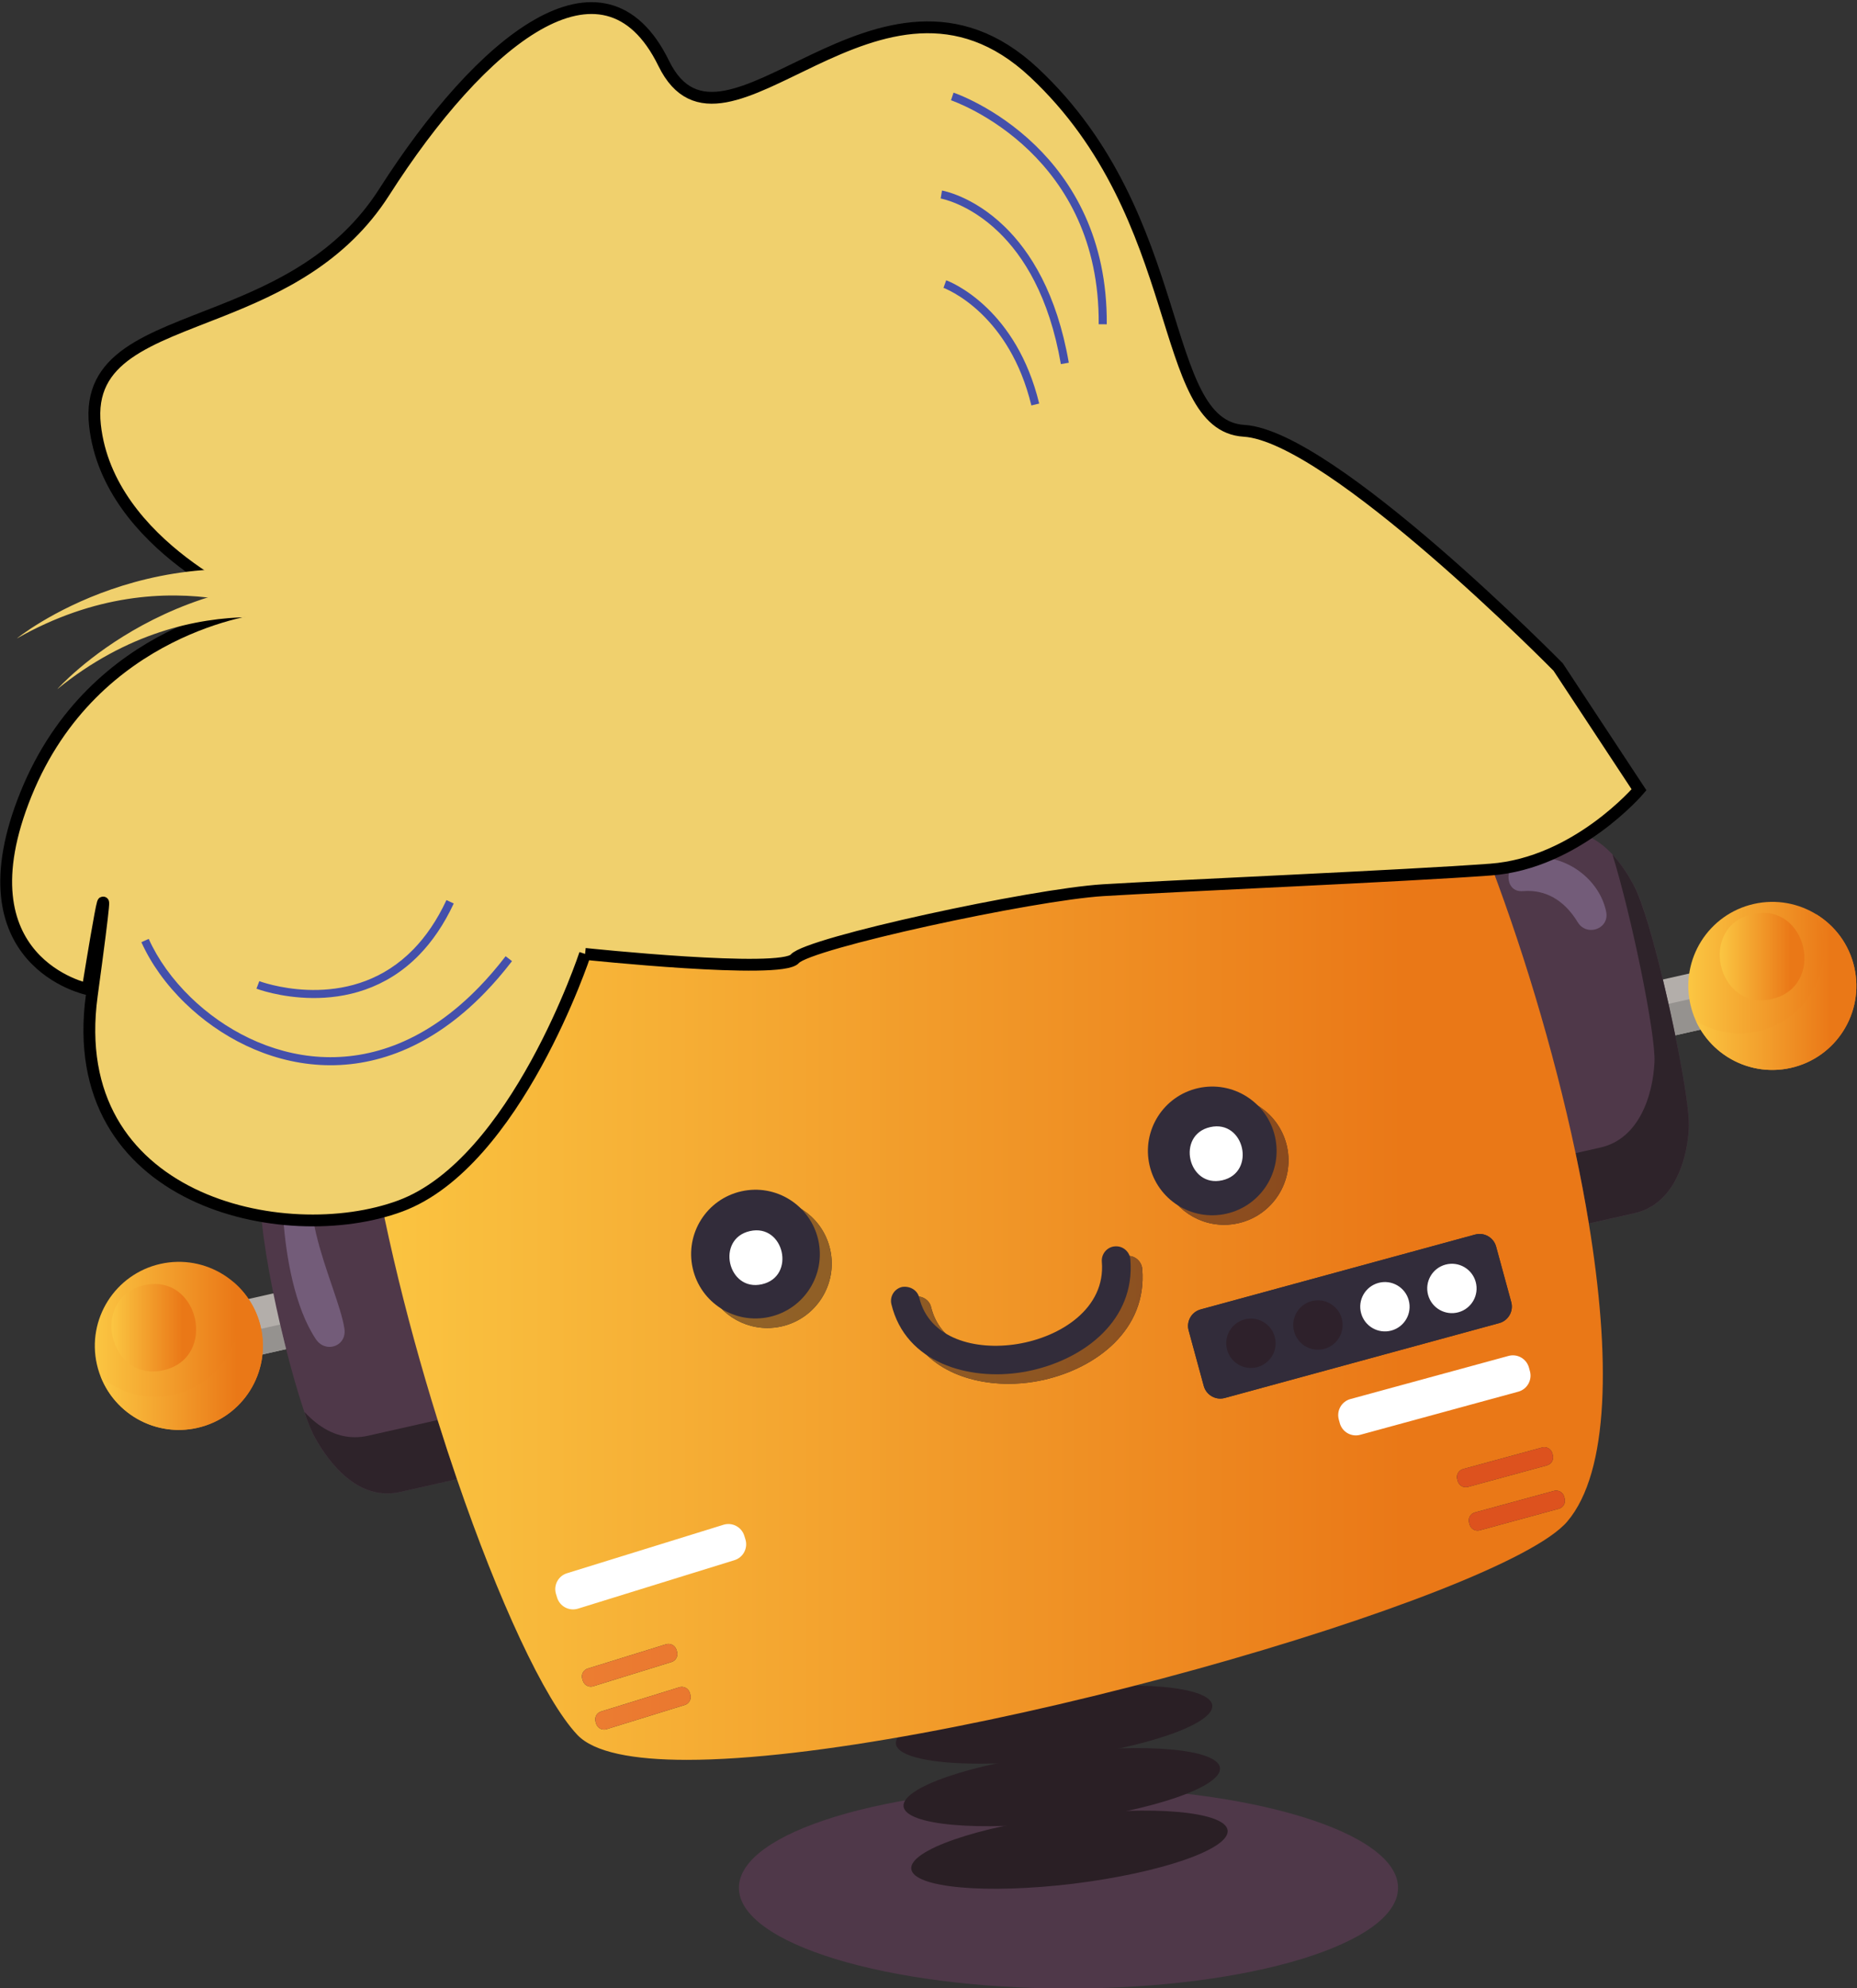 <?xml version="1.0" encoding="UTF-8" standalone="no"?>
<svg
   xmlns:dc="http://purl.org/dc/elements/1.1/"
   xmlns:cc="http://creativecommons.org/ns#"
   xmlns:rdf="http://www.w3.org/1999/02/22-rdf-syntax-ns#"
   xmlns:svg="http://www.w3.org/2000/svg"
   xmlns="http://www.w3.org/2000/svg"
   xmlns:sodipodi="http://sodipodi.sourceforge.net/DTD/sodipodi-0.dtd"
   xmlns:inkscape="http://www.inkscape.org/namespaces/inkscape"
   version="1.1"
   id="svg2"
   xml:space="preserve"
   width="529.374"
   height="566.669"
   viewBox="0 0 529.374 566.669"
   sodipodi:docname="keegor_head.svg"
   inkscape:version="1.0.1 (3bc2e813f5, 2020-09-07)"><rect x="0" y="0" width="529.374" height="566.669" fill="#333333" stroke="none"/><defs
     id="defs6"><clipPath
       clipPathUnits="userSpaceOnUse"
       id="clipPath86"><path
         d="m 4130.93,3221.44 c -7.03,-41.42 294.4,85.05 391.03,163.15 162.26,131.13 172.33,255.79 154.83,279.94 -47.71,65.91 -502.99,-190.6 -545.86,-443.09 z"
         id="path84" /></clipPath><linearGradient
       x1="0"
       y1="0"
       x2="1"
       y2="0"
       gradientUnits="userSpaceOnUse"
       gradientTransform="matrix(-21.695,435.691,-435.691,-21.695,4417.01,3226.85)"
       spreadMethod="pad"
       id="linearGradient92"><stop
         style="stop-opacity:1;stop-color:#f25a2e"
         offset="0"
         id="stop88" /><stop
         style="stop-opacity:1;stop-color:#f79324"
         offset="1"
         id="stop90" /></linearGradient><clipPath
       clipPathUnits="userSpaceOnUse"
       id="clipPath114"><path
         d="m 4901.07,1814.34 c -0.01,0 -0.04,0 -0.05,0 0.01,0 0.04,0 0.05,0 v 0 m 0.1,0 c 4.69,0 9.38,0.06 14.1,0.18 v 0 c -4.72,-0.12 -9.41,-0.18 -14.1,-0.18 m 212.48,45.35 c 0,0 -0.01,-0.01 0,0 23.52,10.77 46.89,23.69 69.96,39.05 v 0 c -23.07,-15.36 -46.44,-28.29 -69.96,-39.05 m 216.13,175.78 c -2.97,3.74 -6.04,7.28 -9.19,10.6 4.93,100.44 -30.49,213.13 -197.8,251.49 -35.93,8.24 -71.82,12.09 -107.16,12.09 -67.83,0 -133.51,-14.21 -192.88,-38.86 -60.78,89.77 -103.75,201.34 -101.83,336.67 3.73,267.69 116.08,448.42 205.33,550.49 -2.88,0.07 -5.75,0.1 -8.64,0.1 -44.62,0 -90.68,-7.63 -137.96,-22.94 8.29,2.69 16.5,5.14 24.72,7.37 38.77,10.52 76.7,15.96 113.6,15.96 197.17,0 364.45,-155.34 469.09,-518.69 102.81,-357.3 -8.4,-543.75 -57.28,-604.28 m -377.34,1094.07 c -143.3,-211.62 -223.68,-589.22 0,-704.41 223.63,-115.2 357.44,-43.85 431.14,-228.16 0,0 62.97,822.74 -431.14,932.57"
         id="path112" /></clipPath><linearGradient
       x1="0"
       y1="0"
       x2="1"
       y2="0"
       gradientUnits="userSpaceOnUse"
       gradientTransform="matrix(1025.37,0,0,-1025.37,4403.9,2486.39)"
       spreadMethod="pad"
       id="linearGradient122"><stop
         style="stop-opacity:1;stop-color:#fbc642"
         offset="0"
         id="stop116" /><stop
         style="stop-opacity:1;stop-color:#ea7817"
         offset="0.84"
         id="stop118" /><stop
         style="stop-opacity:1;stop-color:#ea7817"
         offset="1"
         id="stop120" /></linearGradient><clipPath
       clipPathUnits="userSpaceOnUse"
       id="clipPath152"><path
         d="m 5383.58,2196.97 c -73.7,184.31 -207.51,112.96 -431.14,228.16 -223.68,115.19 -143.3,492.79 0,704.41 494.11,-109.83 431.14,-932.57 431.14,-932.57"
         id="path150" /></clipPath><clipPath
       clipPathUnits="userSpaceOnUse"
       id="clipPath200"><path
         d="m 2894.57,2897.37 -63.71,984.35 c 0,0 619.51,-298.65 1409.63,0 1.17,0.42 0.56,-53.63 -0.04,-107.68 -0.6,-54.06 -1.18,-108.12 0.04,-107.68 l -81.45,-775.7 c 0,0 -1004.47,-437.38 -1264.47,6.71"
         id="path198" /></clipPath><clipPath
       clipPathUnits="userSpaceOnUse"
       id="clipPath214"><path
         d="m 2894.57,2897.37 -63.71,801.56 c 0,0 612.44,-333.79 1402.48,-35.18 2.39,0.92 4.7,1.73 7.15,2.61 l -81.45,-775.7 c 0,0 -1004.47,-437.39 -1264.47,6.71 z"
         id="path212" /></clipPath><linearGradient
       x1="0"
       y1="0"
       x2="1"
       y2="0"
       gradientUnits="userSpaceOnUse"
       gradientTransform="matrix(1409.63,0,0,-1409.63,2830.86,3198.59)"
       spreadMethod="pad"
       id="linearGradient222"><stop
         style="stop-opacity:1;stop-color:#fbc642"
         offset="0"
         id="stop216" /><stop
         style="stop-opacity:1;stop-color:#ea7817"
         offset="0.84"
         id="stop218" /><stop
         style="stop-opacity:1;stop-color:#ea7817"
         offset="1"
         id="stop220" /></linearGradient><clipPath
       clipPathUnits="userSpaceOnUse"
       id="clipPath246"><path
         d="m 1808.35,5080.1 c 21.89,-96.81 -38.82,-192.99 -135.64,-214.85 -96.76,-21.86 -192.95,38.89 -214.82,135.68 -21.86,96.77 38.89,192.97 135.66,214.83 96.81,21.86 192.94,-38.89 214.8,-135.66 z"
         id="path244" /></clipPath><linearGradient
       x1="0"
       y1="0"
       x2="1"
       y2="0"
       gradientUnits="userSpaceOnUse"
       gradientTransform="matrix(359.385,0,0,-359.385,1453.43,5040.5)"
       spreadMethod="pad"
       id="linearGradient254"><stop
         style="stop-opacity:1;stop-color:#fbc642"
         offset="0"
         id="stop248" /><stop
         style="stop-opacity:1;stop-color:#ea7817"
         offset="0.84"
         id="stop250" /><stop
         style="stop-opacity:1;stop-color:#ea7817"
         offset="1"
         id="stop252" /></linearGradient><clipPath
       clipPathUnits="userSpaceOnUse"
       id="clipPath264"><path
         d="m 1808.46,5080.24 c 21.88,-96.9 -38.9,-193.1 -135.81,-215.02 -87.38,-19.71 -174.69,28.02 -206.22,109.55 41.19,-35.5 98.48,-51.71 156.03,-38.71 96.66,21.83 157.29,118.26 135.48,214.93 -2.04,8.94 -4.65,17.76 -8.4,26.01 28.67,-24.26 50,-57.34 58.92,-96.76 z"
         id="path262" /></clipPath><linearGradient
       x1="0"
       y1="0"
       x2="1"
       y2="0"
       gradientUnits="userSpaceOnUse"
       gradientTransform="matrix(346.484,0,0,-346.484,1466.43,5018.89)"
       spreadMethod="pad"
       id="linearGradient272"><stop
         style="stop-opacity:1;stop-color:#fbc642"
         offset="0"
         id="stop266" /><stop
         style="stop-opacity:1;stop-color:#ea7817"
         offset="0.84"
         id="stop268" /><stop
         style="stop-opacity:1;stop-color:#ea7817"
         offset="1"
         id="stop270" /></linearGradient><clipPath
       clipPathUnits="userSpaceOnUse"
       id="clipPath298"><path
         d="m 4865.66,5770.64 c 21.84,-96.81 118.06,-157.55 214.9,-135.66 96.71,21.83 157.44,118.02 135.6,214.83 -21.83,96.77 -118.06,157.5 -214.76,135.68 -96.84,-21.88 -157.6,-118.08 -135.74,-214.85 z"
         id="path296" /></clipPath><linearGradient
       x1="0"
       y1="0"
       x2="1"
       y2="0"
       gradientUnits="userSpaceOnUse"
       gradientTransform="matrix(359.399,0,0,-359.399,4861.21,5810.22)"
       spreadMethod="pad"
       id="linearGradient306"><stop
         style="stop-opacity:1;stop-color:#fbc642"
         offset="0"
         id="stop300" /><stop
         style="stop-opacity:1;stop-color:#ea7817"
         offset="0.84"
         id="stop302" /><stop
         style="stop-opacity:1;stop-color:#ea7817"
         offset="1"
         id="stop304" /></linearGradient><clipPath
       clipPathUnits="userSpaceOnUse"
       id="clipPath316"><path
         d="m 5216.2,5849.93 c 21.89,-96.93 -38.83,-193.1 -135.74,-214.99 -83.86,-18.92 -167.59,24.24 -202.52,99.72 38.46,-22.98 85.34,-32.12 132.74,-21.4 96.63,21.82 157.37,117.98 135.5,214.92 -2.84,12.54 -6.8,24.49 -12.09,35.51 40.23,-24.11 70.93,-64.21 82.11,-113.76 z"
         id="path314" /></clipPath><linearGradient
       x1="0"
       y1="0"
       x2="1"
       y2="0"
       gradientUnits="userSpaceOnUse"
       gradientTransform="matrix(342.715,0,0,-342.715,4877.94,5797.09)"
       spreadMethod="pad"
       id="linearGradient324"><stop
         style="stop-opacity:1;stop-color:#fbc642"
         offset="0"
         id="stop318" /><stop
         style="stop-opacity:1;stop-color:#ea7817"
         offset="0.84"
         id="stop320" /><stop
         style="stop-opacity:1;stop-color:#ea7817"
         offset="1"
         id="stop322" /></linearGradient><clipPath
       clipPathUnits="userSpaceOnUse"
       id="clipPath334"><path
         d="m 1559.08,5170.24 c -117.25,-26.48 -76.17,-208.29 41.05,-181.81 117.16,26.48 76.11,208.25 -41.05,181.81 z"
         id="path332" /></clipPath><linearGradient
       x1="0"
       y1="0"
       x2="1"
       y2="0"
       gradientUnits="userSpaceOnUse"
       gradientTransform="matrix(181.089,0,0,-181.089,1489.03,5079.33)"
       spreadMethod="pad"
       id="linearGradient342"><stop
         style="stop-opacity:1;stop-color:#fbc642"
         offset="0"
         id="stop336" /><stop
         style="stop-opacity:1;stop-color:#ea7817"
         offset="0.84"
         id="stop338" /><stop
         style="stop-opacity:1;stop-color:#ea7817"
         offset="1"
         id="stop340" /></linearGradient><clipPath
       clipPathUnits="userSpaceOnUse"
       id="clipPath356"><path
         d="m 4998.51,5963.89 c -117.22,-26.44 -76.14,-208.22 41.04,-181.75 117.2,26.49 76.15,208.23 -41.04,181.75 z"
         id="path354" /></clipPath><linearGradient
       x1="0"
       y1="0"
       x2="1"
       y2="0"
       gradientUnits="userSpaceOnUse"
       gradientTransform="matrix(181.079,0,0,-181.079,4928.49,5873.02)"
       spreadMethod="pad"
       id="linearGradient364"><stop
         style="stop-opacity:1;stop-color:#fbc642"
         offset="0"
         id="stop358" /><stop
         style="stop-opacity:1;stop-color:#ea7817"
         offset="0.84"
         id="stop360" /><stop
         style="stop-opacity:1;stop-color:#ea7817"
         offset="1"
         id="stop362" /></linearGradient><clipPath
       clipPathUnits="userSpaceOnUse"
       id="clipPath380"><path
         d="m 2719.67,4155.31 c -115.24,0 -199.2,16.1 -234.5,53.62 -70.48,74.96 -168.66,287.78 -257.29,546.6 v 0.01 c -14.07,41.1 -27.9,83.34 -41.34,126.4 -69.8,223.56 -129.07,468.44 -156.88,683.12 -28.28,218.25 -24.05,405.33 34.69,506.91 49.43,85.14 190.65,173.48 378.36,254.1 11.2,4.71 22.6,9.8 34.04,14.58 19.24,7.78 39.37,15.81 59.55,23.51 11.84,4.56 23.96,9.18 35.88,13.41 300.39,112.03 679.1,202.29 997.33,238.15 13.78,1.54 27.16,3.26 40.67,4.47 18.98,2.09 37.75,3.82 56.24,5.19 12.6,0.95 24.94,1.86 37.34,2.48 46.08,2.98 90.23,4.53 131.94,4.53 166.12,0 293.5,-24.62 349.46,-81.41 72.66,-73.94 159.3,-239.77 239.54,-444.96 77.05,-197.02 148.2,-430.35 195.43,-653.4 10.77,-50.85 20.28,-101.12 28.35,-150.36 v -0.02 c 46.41,-283.29 44.58,-530.73 -46.17,-637.34 -138.2,-162.28 -1347.47,-509.59 -1882.64,-509.59 m -10.95,156.04 c -1.75,0 -3.54,-0.26 -5.3,-0.81 l -167.32,-51.81 c -9.39,-2.91 -14.63,-12.88 -11.7,-22.27 l 1.2,-3.85 c 2.35,-7.62 9.37,-12.54 16.97,-12.54 1.74,0 3.52,0.26 5.27,0.8 l 167.38,51.82 c 9.35,2.91 14.62,12.89 11.69,22.28 l -1.19,3.84 c -2.35,7.65 -9.39,12.54 -17,12.54 m -28.46,91.87 c -1.74,0 -3.5,-0.26 -5.25,-0.8 l -167.32,-51.83 c -9.41,-2.89 -14.64,-12.87 -11.73,-22.28 l 1.18,-3.84 c 2.36,-7.64 9.37,-12.54 16.97,-12.55 1.74,0 3.52,0.27 5.28,0.81 l 167.36,51.82 c 9.36,2.91 14.65,12.9 11.7,22.27 l -1.18,3.84 c -2.36,7.65 -9.42,12.56 -17.01,12.56 m 1898.33,327.9 c -1.56,0 -3.14,-0.21 -4.71,-0.64 l -168.99,-46.09 c -9.52,-2.59 -15.09,-12.37 -12.52,-21.86 l 1.08,-3.89 c 2.16,-7.92 9.34,-13.12 17.16,-13.12 1.54,0 3.11,0.2 4.67,0.63 l 169.04,46.1 c 9.47,2.58 15.05,12.37 12.44,21.85 l -1.04,3.9 c -2.17,7.91 -9.33,13.12 -17.13,13.12 m -25.32,92.78 c -1.55,0 -3.13,-0.21 -4.7,-0.64 l -168.99,-46.08 c -9.5,-2.59 -15.12,-12.39 -12.51,-21.88 l 1.07,-3.88 c 2.15,-7.92 9.33,-13.13 17.17,-13.13 1.55,0 3.12,0.2 4.69,0.63 l 168.99,46.1 c 9.5,2.59 15.07,12.37 12.48,21.85 l -1.05,3.91 c -2.17,7.91 -9.33,13.12 -17.15,13.12 m -138.38,455.94 c -3.18,0 -6.42,-0.41 -9.63,-1.29 l -586.93,-160.1 c -19.51,-5.33 -31.02,-25.45 -25.67,-44.96 l 32.35,-118.7 c 4.48,-16.28 19.21,-27 35.32,-27 3.2,0 6.45,0.42 9.68,1.31 l 586.88,160.1 c 19.48,5.32 30.99,25.46 25.68,44.95 l -32.39,118.71 c -4.44,16.28 -19.21,26.98 -35.29,26.98 M 3210.85,5146.51 c -1.96,0 -3.92,-0.16 -5.89,-0.49 -16.39,-3.97 -26.49,-20.5 -22.49,-36.88 25.71,-106.32 126.24,-149.76 224.92,-149.76 18.28,0 36.48,1.49 54.15,4.34 7.18,1.16 14.32,2.55 21.52,4.15 112.53,25.44 221.18,107.3 210.38,237.14 -1.37,15.97 -14.7,28.03 -30.47,28.03 -0.85,0 -1.7,-0.03 -2.56,-0.1 -16.76,-1.25 -29.35,-16.17 -27.9,-33 8.28,-99.38 -87.85,-160.78 -180.82,-175.84 -15.38,-2.49 -31.08,-3.8 -46.64,-3.8 -74.34,0 -145.42,29.91 -163.2,103.24 -3.48,14.43 -16.77,22.97 -31,22.97 m -318.97,207.5 c -10.04,0 -20.24,-1.11 -30.44,-3.41 -74.13,-16.77 -120.6,-90.42 -103.88,-164.54 14.44,-63.91 71.2,-107.33 134.08,-107.33 10.04,0 20.22,1.1 30.42,3.4 74.11,16.73 120.69,90.45 103.98,164.55 -14.45,63.93 -71.25,107.33 -134.16,107.33 m 976.85,220.62 c -10.04,0 -20.24,-1.11 -30.44,-3.42 -74.17,-16.73 -120.64,-90.42 -103.88,-164.56 14.41,-63.87 71.16,-107.29 134.04,-107.29 10.05,0 20.25,1.11 30.46,3.42 74.11,16.73 120.65,90.45 103.95,164.53 -14.46,63.9 -71.25,107.32 -134.13,107.32"
         id="path378" /></clipPath><linearGradient
       x1="0"
       y1="0"
       x2="1"
       y2="0"
       gradientUnits="userSpaceOnUse"
       gradientTransform="matrix(2665.73,0,0,-2665.73,2012.71,5393.85)"
       spreadMethod="pad"
       id="linearGradient388"><stop
         style="stop-opacity:1;stop-color:#fbc642"
         offset="0"
         id="stop382" /><stop
         style="stop-opacity:1;stop-color:#ea7817"
         offset="0.84"
         id="stop384" /><stop
         style="stop-opacity:1;stop-color:#ea7817"
         offset="1"
         id="stop386" /></linearGradient><clipPath
       clipPathUnits="userSpaceOnUse"
       id="clipPath400"><path
         d="m 2167.06,6052.09 c -117.2,-26.45 -76.11,-208.23 41.05,-181.75 117.25,26.48 76.2,208.23 -41.05,181.75 z"
         id="path398" /></clipPath><linearGradient
       x1="0"
       y1="0"
       x2="1"
       y2="0"
       gradientUnits="userSpaceOnUse"
       gradientTransform="matrix(181.108,0,0,-181.108,2097.06,5961.21)"
       spreadMethod="pad"
       id="linearGradient408"><stop
         style="stop-opacity:1;stop-color:#fbc642"
         offset="0"
         id="stop402" /><stop
         style="stop-opacity:1;stop-color:#ea7817"
         offset="0.84"
         id="stop404" /><stop
         style="stop-opacity:1;stop-color:#ea7817"
         offset="1"
         id="stop406" /></linearGradient><clipPath
       clipPathUnits="userSpaceOnUse"
       id="clipPath418"><path
         d="m 2891.64,5078.73 c -62.88,0 -119.64,43.42 -134.08,107.33 -16.72,74.12 29.75,147.77 103.88,164.54 10.2,2.3 20.4,3.41 30.44,3.41 62.91,0 119.71,-43.4 134.16,-107.33 16.71,-74.1 -29.87,-147.82 -103.98,-164.55 -10.2,-2.3 -20.38,-3.4 -30.42,-3.4"
         id="path416" /></clipPath><linearGradient
       x1="0"
       y1="0"
       x2="1"
       y2="0"
       gradientUnits="userSpaceOnUse"
       gradientTransform="matrix(2665.73,0,0,-2665.73,2012.71,5393.85)"
       spreadMethod="pad"
       id="linearGradient426"><stop
         style="stop-opacity:1;stop-color:#95732e"
         offset="0"
         id="stop420" /><stop
         style="stop-opacity:1;stop-color:#8a461c"
         offset="0.84"
         id="stop422" /><stop
         style="stop-opacity:1;stop-color:#8a461c"
         offset="1"
         id="stop424" /></linearGradient><clipPath
       clipPathUnits="userSpaceOnUse"
       id="clipPath436"><path
         d="m 3868.45,5299.36 c -62.88,0 -119.63,43.42 -134.04,107.29 -16.76,74.14 29.71,147.83 103.88,164.56 10.2,2.31 20.4,3.42 30.44,3.42 62.88,0 119.67,-43.42 134.13,-107.32 16.7,-74.08 -29.84,-147.8 -103.95,-164.53 -10.21,-2.31 -20.41,-3.42 -30.46,-3.42"
         id="path434" /></clipPath><linearGradient
       x1="0"
       y1="0"
       x2="1"
       y2="0"
       gradientUnits="userSpaceOnUse"
       gradientTransform="matrix(2665.73,0,0,-2665.73,2012.71,5393.85)"
       spreadMethod="pad"
       id="linearGradient444"><stop
         style="stop-opacity:1;stop-color:#95732e"
         offset="0"
         id="stop438" /><stop
         style="stop-opacity:1;stop-color:#8a461c"
         offset="0.84"
         id="stop440" /><stop
         style="stop-opacity:1;stop-color:#8a461c"
         offset="1"
         id="stop442" /></linearGradient><clipPath
       clipPathUnits="userSpaceOnUse"
       id="clipPath454"><path
         d="m 3407.39,4959.38 c -98.68,0 -199.21,43.44 -224.92,149.76 -4,16.38 6.1,32.91 22.49,36.88 1.97,0.33 3.93,0.49 5.89,0.49 14.23,0 27.52,-8.54 31,-22.97 17.78,-73.33 88.86,-103.24 163.2,-103.24 15.56,0 31.26,1.31 46.64,3.8 92.97,15.06 189.1,76.46 180.82,175.84 -1.45,16.83 11.14,31.75 27.9,33 0.86,0.07 1.71,0.1 2.56,0.1 15.77,0 29.1,-12.06 30.47,-28.03 10.8,-129.84 -97.85,-211.7 -210.38,-237.14 -7.2,-1.6 -14.34,-2.99 -21.52,-4.15 -17.67,-2.85 -35.87,-4.34 -54.15,-4.34"
         id="path452" /></clipPath><linearGradient
       x1="0"
       y1="0"
       x2="1"
       y2="0"
       gradientUnits="userSpaceOnUse"
       gradientTransform="matrix(2665.73,0,0,-2665.73,2012.71,5393.85)"
       spreadMethod="pad"
       id="linearGradient462"><stop
         style="stop-opacity:1;stop-color:#95732e"
         offset="0"
         id="stop456" /><stop
         style="stop-opacity:1;stop-color:#8a461c"
         offset="0.84"
         id="stop458" /><stop
         style="stop-opacity:1;stop-color:#8a461c"
         offset="1"
         id="stop460" /></linearGradient><clipPath
       clipPathUnits="userSpaceOnUse"
       id="clipPath484"><path
         d="m 4385.31,4738.29 c -7.84,0 -15.02,5.21 -17.17,13.13 l -1.07,3.88 c -2.61,9.49 3.01,19.29 12.51,21.88 l 168.99,46.08 c 1.57,0.43 3.15,0.64 4.7,0.64 7.82,0 14.98,-5.21 17.15,-13.12 l 1.05,-3.91 c 2.59,-9.48 -2.98,-19.26 -12.48,-21.85 L 4390,4738.92 c -1.57,-0.43 -3.14,-0.63 -4.69,-0.63"
         id="path482" /></clipPath><linearGradient
       x1="0"
       y1="0"
       x2="1"
       y2="0"
       gradientUnits="userSpaceOnUse"
       gradientTransform="matrix(2665.73,0,0,-2665.73,2012.71,5393.85)"
       spreadMethod="pad"
       id="linearGradient492"><stop
         style="stop-opacity:1;stop-color:#f08937"
         offset="0"
         id="stop486" /><stop
         style="stop-opacity:1;stop-color:#dd521e"
         offset="0.84"
         id="stop488" /><stop
         style="stop-opacity:1;stop-color:#dd521e"
         offset="1"
         id="stop490" /></linearGradient><clipPath
       clipPathUnits="userSpaceOnUse"
       id="clipPath502"><path
         d="m 4410.61,4645.52 c -7.82,0 -15,5.2 -17.16,13.12 l -1.08,3.89 c -2.57,9.49 3,19.27 12.52,21.86 l 168.99,46.09 c 1.57,0.43 3.15,0.64 4.71,0.64 7.8,0 14.96,-5.21 17.13,-13.12 l 1.04,-3.9 c 2.61,-9.48 -2.97,-19.27 -12.44,-21.85 l -169.04,-46.1 c -1.56,-0.43 -3.13,-0.63 -4.67,-0.63"
         id="path500" /></clipPath><linearGradient
       x1="0"
       y1="0"
       x2="1"
       y2="0"
       gradientUnits="userSpaceOnUse"
       gradientTransform="matrix(2665.73,0,0,-2665.73,2012.71,5393.85)"
       spreadMethod="pad"
       id="linearGradient510"><stop
         style="stop-opacity:1;stop-color:#f08937"
         offset="0"
         id="stop504" /><stop
         style="stop-opacity:1;stop-color:#dd521e"
         offset="0.84"
         id="stop506" /><stop
         style="stop-opacity:1;stop-color:#dd521e"
         offset="1"
         id="stop508" /></linearGradient><clipPath
       clipPathUnits="userSpaceOnUse"
       id="clipPath522"><path
         d="m 2514.11,4311.92 c -7.6,0.01 -14.61,4.91 -16.97,12.55 l -1.18,3.84 c -2.91,9.41 2.32,19.39 11.73,22.28 l 167.32,51.83 c 1.75,0.54 3.51,0.8 5.25,0.8 7.59,0 14.65,-4.91 17.01,-12.56 l 1.18,-3.84 c 2.95,-9.37 -2.34,-19.36 -11.7,-22.27 l -167.36,-51.82 c -1.76,-0.54 -3.54,-0.81 -5.28,-0.81"
         id="path520" /></clipPath><linearGradient
       x1="0"
       y1="0"
       x2="1"
       y2="0"
       gradientUnits="userSpaceOnUse"
       gradientTransform="matrix(2665.73,0,0,-2665.73,2012.71,5393.85)"
       spreadMethod="pad"
       id="linearGradient530"><stop
         style="stop-opacity:1;stop-color:#f08937"
         offset="0"
         id="stop524" /><stop
         style="stop-opacity:1;stop-color:#dd521e"
         offset="0.84"
         id="stop526" /><stop
         style="stop-opacity:1;stop-color:#dd521e"
         offset="1"
         id="stop528" /></linearGradient><clipPath
       clipPathUnits="userSpaceOnUse"
       id="clipPath540"><path
         d="m 2542.57,4220.07 c -7.6,0 -14.62,4.92 -16.97,12.54 l -1.2,3.85 c -2.93,9.39 2.31,19.36 11.7,22.27 l 167.32,51.81 c 1.76,0.55 3.55,0.81 5.3,0.81 7.61,0 14.65,-4.89 17,-12.54 l 1.19,-3.84 c 2.93,-9.39 -2.34,-19.37 -11.69,-22.28 l -167.38,-51.82 c -1.75,-0.54 -3.53,-0.8 -5.27,-0.8"
         id="path538" /></clipPath><linearGradient
       x1="0"
       y1="0"
       x2="1"
       y2="0"
       gradientUnits="userSpaceOnUse"
       gradientTransform="matrix(2665.73,0,0,-2665.73,2012.71,5393.85)"
       spreadMethod="pad"
       id="linearGradient548"><stop
         style="stop-opacity:1;stop-color:#f08937"
         offset="0"
         id="stop542" /><stop
         style="stop-opacity:1;stop-color:#dd521e"
         offset="0.84"
         id="stop544" /><stop
         style="stop-opacity:1;stop-color:#dd521e"
         offset="1"
         id="stop546" /></linearGradient><clipPath
       clipPathUnits="userSpaceOnUse"
       id="clipPath588"><path
         d="m 3359.01,6245.51 -401.33,-92.62 c -46.68,-10.77 -93.69,18.63 -104.46,65.32 -10.74,46.67 18.62,93.69 65.27,104.46 l 401.37,92.62 c 46.69,10.78 93.69,-18.63 104.46,-65.3 10.77,-46.68 -18.57,-93.71 -65.31,-104.48 z"
         id="path586" /></clipPath><linearGradient
       x1="0"
       y1="0"
       x2="1"
       y2="0"
       gradientUnits="userSpaceOnUse"
       gradientTransform="matrix(575.542,0,0,-575.542,2851.01,6284.1)"
       spreadMethod="pad"
       id="linearGradient596"><stop
         style="stop-opacity:1;stop-color:#fbc642"
         offset="0"
         id="stop590" /><stop
         style="stop-opacity:1;stop-color:#ea7817"
         offset="0.84"
         id="stop592" /><stop
         style="stop-opacity:1;stop-color:#ea7817"
         offset="1"
         id="stop594" /></linearGradient><clipPath
       clipPathUnits="userSpaceOnUse"
       id="clipPath610"><path
         d="m 2935.72,3172.65 c 7.05,-41.42 -294.4,85.06 -391.03,163.14 -162.25,131.15 -172.31,255.8 -154.83,279.96 47.71,65.91 502.98,-190.62 545.86,-443.1 z"
         id="path608" /></clipPath><linearGradient
       x1="0"
       y1="0"
       x2="1"
       y2="0"
       gradientUnits="userSpaceOnUse"
       gradientTransform="matrix(21.695,435.691,435.691,-21.695,2649.66,3178.06)"
       spreadMethod="pad"
       id="linearGradient616"><stop
         style="stop-opacity:1;stop-color:#f25a2e"
         offset="0"
         id="stop612" /><stop
         style="stop-opacity:1;stop-color:#f79324"
         offset="1"
         id="stop614" /></linearGradient><clipPath
       clipPathUnits="userSpaceOnUse"
       id="clipPath630"><path
         d="m 2904.23,3719.2 c -118.65,0 -262.01,36.49 -378.88,74.45 87.76,74.2 177.35,89.77 237.04,89.77 43.11,0 70.62,-8.11 70.62,-8.11 32.02,-48.92 56.08,-101.94 73.95,-156.11 -0.9,0 -1.83,0 -2.73,0"
         id="path628" /></clipPath><clipPath
       clipPathUnits="userSpaceOnUse"
       id="clipPath646"><path
         d="m 2165.58,1765.55 v 0 c 0.01,0 0.03,0 0.05,0 -0.02,0 -0.04,0 -0.05,0 m -0.1,0 c -4.69,0 -9.38,0.06 -14.1,0.18 v 0 c 4.72,-0.12 9.41,-0.18 14.1,-0.18 m -212.46,45.34 c -23.54,10.76 -46.9,23.69 -69.99,39.06 v 0 c 23.07,-15.36 46.47,-28.29 69.99,-39.06 v 0 m -216.15,175.79 c -48.87,60.53 -160.09,246.98 -57.26,604.28 104.62,363.34 271.93,518.7 469.11,518.7 36.89,0 74.79,-5.43 113.56,-15.96 9.02,-2.45 18.07,-5.17 27.16,-8.16 40.5,-13.32 76.79,-31.33 109.31,-53.34 24.01,-16.24 45.95,-34.66 66,-54.98 115.23,-116.77 167.83,-296.18 189.01,-484.86 v 0 c -29.86,265.97 -122.13,513.51 -364.32,593.18 -48.17,15.85 -95.06,23.71 -140.45,23.71 -2.87,0 -5.72,-0.03 -8.58,-0.09 89.23,-102.07 201.59,-282.8 205.32,-550.48 1.93,-135.34 -41.05,-246.9 -101.82,-336.67 -59.37,24.65 -125.06,38.85 -192.89,38.85 -35.34,0 -71.22,-3.84 -107.14,-12.08 -167.33,-38.36 -202.76,-151.06 -197.82,-251.5 -3.15,-3.32 -6.22,-6.86 -9.19,-10.6 m 377.36,1094.07 c -494.14,-109.82 -431.17,-932.56 -431.17,-932.56 73.7,184.28 207.52,112.97 431.17,228.15 223.68,115.2 143.28,492.79 0,704.41"
         id="path644" /></clipPath><linearGradient
       x1="0"
       y1="0"
       x2="1"
       y2="0"
       gradientUnits="userSpaceOnUse"
       gradientTransform="matrix(1025.37,0,0,-1025.37,1637.39,2437.59)"
       spreadMethod="pad"
       id="linearGradient654"><stop
         style="stop-opacity:1;stop-color:#fbc642"
         offset="0"
         id="stop648" /><stop
         style="stop-opacity:1;stop-color:#ea7817"
         offset="0.84"
         id="stop650" /><stop
         style="stop-opacity:1;stop-color:#ea7817"
         offset="1"
         id="stop652" /></linearGradient><clipPath
       clipPathUnits="userSpaceOnUse"
       id="clipPath682"><path
         d="m 1683.06,2148.19 c 0,0 -62.97,822.74 431.17,932.56 143.28,-211.62 223.68,-589.21 0,-704.41 -223.65,-115.18 -357.47,-43.87 -431.17,-228.15"
         id="path680" /></clipPath><clipPath
       clipPathUnits="userSpaceOnUse"
       id="clipPath734"><path
         d="m 4190.33,785.563 c -177.19,0 -353.24,32.359 -520.83,90.386 10.73,299.931 48.56,598.911 112.92,892.021 20.48,10.01 41.75,19.9 63.54,29.48 -14.57,-154.9 -14.07,-311.91 1.56,-466.83 l 1.38,-13.36 11.45,7.02 c 93.35,56.77 198.37,103.29 320.91,142.19 2.1,-1.12 4.18,-2.26 6.27,-3.42 19.17,-88.17 36.04,-176.84 50.57,-265.91 50.35,-49.43 103.01,-101.31 154.27,-151.73 -15.04,106.81 -36.12,209.34 -58.6,301.42 l 0.05,0.04 c 38.4,-157.25 72.71,-345.02 79.79,-532.479 -61.28,-15.27 -130.13,-27.231 -193.3,-28.52 -9.99,-0.199 -20,-0.308 -29.98,-0.308 M 3863.1,1345.68 c -14.4,151.06 -14.35,304.07 0.21,455.02 l -8.14,0.77 c 33.3,14.41 67.72,28.06 102.33,40.28 36.61,12.92 73.42,24.25 109.36,33.22 4.98,1.24 9.95,2.44 14.9,3.59 47.24,-33.87 96.01,-86.1 129.67,-133.57 v 0 0 c -33.66,47.47 -82.43,99.7 -129.67,133.57 l -2.51,-0.6 c 39.59,-129.67 74.15,-260.87 103.52,-393.23 l -3.27,-1 c -120.23,-37.99 -223.86,-83.18 -316.4,-138.05 m 466.18,19.56 c -0.03,0.04 -0.05,0.08 -0.09,0.11 -55.43,221.87 -117.35,378.6 -117.76,379.64 0.42,-1.05 62.41,-157.84 117.85,-379.75 m -117.85,379.75 v 0 0"
         id="path732" /></clipPath><linearGradient
       x1="0"
       y1="0"
       x2="1"
       y2="0"
       gradientUnits="userSpaceOnUse"
       gradientTransform="matrix(-772.484,-498.297,-498.297,772.484,4451.1,1518.96)"
       spreadMethod="pad"
       id="linearGradient742"><stop
         style="stop-opacity:1;stop-color:#fbc642"
         offset="0"
         id="stop736" /><stop
         style="stop-opacity:1;stop-color:#ea7817"
         offset="0.84"
         id="stop738" /><stop
         style="stop-opacity:1;stop-color:#ea7817"
         offset="1"
         id="stop740" /></linearGradient><clipPath
       clipPathUnits="userSpaceOnUse"
       id="clipPath754"><path
         d="m 4438.35,817.059 c 0,0 -20.18,-67.188 -37.57,-96.239 -124.97,11.039 -244.27,38.84 -363.4,78.129 29.57,122.391 94.16,254.651 163.04,360.131 199.97,-113.4 237.93,-342.021 237.93,-342.021 z"
         id="path752" /></clipPath><linearGradient
       x1="0"
       y1="0"
       x2="1"
       y2="0"
       gradientUnits="userSpaceOnUse"
       gradientTransform="matrix(-289.783,-314.26,-314.26,289.783,4413.29,1062.16)"
       spreadMethod="pad"
       id="linearGradient762"><stop
         style="stop-opacity:1;stop-color:#f5edc2"
         offset="0"
         id="stop756" /><stop
         style="stop-opacity:1;stop-color:#709694"
         offset="0.84"
         id="stop758" /><stop
         style="stop-opacity:1;stop-color:#709694"
         offset="1"
         id="stop760" /></linearGradient><clipPath
       clipPathUnits="userSpaceOnUse"
       id="clipPath776"><path
         d="m 4392.37,1045.41 c -51.26,50.42 -103.92,102.3 -154.27,151.73 -14.53,89.07 -31.4,177.74 -50.57,265.91 52.03,-28.97 101.08,-71.86 139.02,-121.71 l 7.22,5.49 c 22.48,-92.08 43.56,-194.61 58.6,-301.42 m -63.18,319.94 c -40.12,48.83 -90.41,90.25 -143.21,117.79 l -3.12,1.62 -0.09,-0.03 c -29.37,132.36 -63.93,263.56 -103.52,393.23 l 2.51,0.6 c 47.24,-33.87 96.01,-86.1 129.67,-133.57 v 0 0 0 0 c 0.41,-1.04 62.33,-157.77 117.76,-379.64"
         id="path774" /></clipPath><clipPath
       clipPathUnits="userSpaceOnUse"
       id="clipPath788"><path
         d="m 4326.55,1341.34 c -37.94,49.85 -86.99,92.74 -139.02,121.71 -1.57,7.23 -3.16,14.46 -4.76,21.68 l 0.09,0.03 3.12,-1.62 c 52.8,-27.54 103.09,-68.96 143.21,-117.79 1.53,-6.12 3.06,-12.3 4.58,-18.52 l -7.22,-5.49"
         id="path786" /></clipPath><linearGradient
       x1="0"
       y1="0"
       x2="1"
       y2="0"
       gradientUnits="userSpaceOnUse"
       gradientTransform="matrix(-100.605,-709.055,-709.055,100.605,4288.73,1834.54)"
       spreadMethod="pad"
       id="linearGradient798"><stop
         style="stop-opacity:1;stop-color:#f4c796"
         offset="0"
         id="stop790" /><stop
         style="stop-opacity:1;stop-color:#f4c796"
         offset="0.168"
         id="stop792" /><stop
         style="stop-opacity:1;stop-color:#d53e29"
         offset="0.991"
         id="stop794" /><stop
         style="stop-opacity:1;stop-color:#d53e29"
         offset="1"
         id="stop796" /></linearGradient><clipPath
       clipPathUnits="userSpaceOnUse"
       id="clipPath808"><path
         d="m 3584.85,1967.79 c -9.07,57.49 -20.3,115.42 -33.25,171.34 -62.35,6.96 -131.54,10.43 -195.64,13.22 -29.48,106.88 -54.6,214.97 -75.51,323.91 -14.59,75.99 -27.12,152.39 -37.65,229.07 209.52,9.5 418.68,14.46 627.44,14.46 80.76,0 161.48,-0.74 242.11,-2.25 15.46,-0.29 30.91,-0.61 46.37,-0.95 2.68,-182.83 -44.08,-378.01 -133.4,-537.58 -7.59,-1.72 -15.23,-3.58 -22.88,-5.61 -28.73,-7.61 -57.69,-17.51 -85.78,-30.43 -6.27,-2.89 -12.51,-5.93 -18.68,-9.13 -15.61,-38.74 -36.48,-75.28 -61.47,-108.76 -9.66,-12.94 -19.93,-25.42 -30.74,-37.39 -73.02,-11.47 -146.89,-17.83 -220.92,-19.9 m 372.73,608.82 c 17.57,-2.38 35.1,-4.73 52.61,-7.04 6.85,-106.87 -13.61,-226.32 -60.39,-322.71 -31.27,-18.03 -72.95,-33.67 -104.25,-51.74 -21.08,-54.58 -27.69,-126.57 -48.75,-181.19 38.12,41.73 74.64,95.91 85.72,151.3 39.41,16.12 84.61,30.1 124.07,46.25 64.7,137.68 102.79,301.2 111.59,453.11 -48.1,3.6 -96.23,6.65 -144.4,9.13 2.18,15.12 4.21,30.21 6.07,45.27 -5.88,0.05 -11.77,0.2 -17.67,0.22 -1.85,-14.84 -3.86,-29.71 -6.03,-44.61 -101.07,4.92 -202.28,7.38 -303.48,7.38 -67.38,0 -134.77,-1.09 -202.13,-3.27 l -6.67,34.14 c -5.89,-0.19 -11.85,-0.45 -17.77,-0.67 l 6.66,-34.07 c -48.05,-1.69 -96.06,-3.94 -144.07,-6.75 49.57,-6.53 99.4,-13.38 149.39,-20.43 l 56.36,-288.3 5.95,-1.02 c 63.13,-10.92 126.3,-16.39 189.14,-16.39 9.16,0 18.31,0.12 27.45,0.35 62.37,1.57 124.43,8.58 185.6,21 l 5.27,1.03 1.46,5.17 c 19.4,67.96 35.45,136.07 48.27,203.84 m -268.07,-213.8 c -59.84,0 -119.99,5.03 -180.16,15.12 l -52.87,270.4 c 160.99,-22.81 323.42,-47.43 483.67,-69.34 -12.36,-65.26 -27.75,-130.83 -46.28,-196.27 -67.33,-13.27 -135.64,-19.91 -204.36,-19.91"
         id="path806" /></clipPath><linearGradient
       x1="0"
       y1="0"
       x2="1"
       y2="0"
       gradientUnits="userSpaceOnUse"
       gradientTransform="matrix(-286.318,-980.916,-980.916,286.318,3785.28,2915.07)"
       spreadMethod="pad"
       id="linearGradient816"><stop
         style="stop-opacity:1;stop-color:#fbc642"
         offset="0"
         id="stop810" /><stop
         style="stop-opacity:1;stop-color:#ea7817"
         offset="0.84"
         id="stop812" /><stop
         style="stop-opacity:1;stop-color:#ea7817"
         offset="1"
         id="stop814" /></linearGradient><clipPath
       clipPathUnits="userSpaceOnUse"
       id="clipPath830"><path
         d="m 3796.8,2013.93 c 21.06,54.62 27.67,126.61 48.75,181.19 31.3,18.07 72.98,33.71 104.25,51.74 46.78,96.39 67.24,215.84 60.39,322.71 -17.51,2.31 -35.04,4.66 -52.61,7.04 6.14,32.46 11.54,64.86 16.2,97.11 48.17,-2.48 96.3,-5.53 144.4,-9.13 -8.8,-151.91 -46.89,-315.43 -111.59,-453.11 -39.46,-16.15 -84.66,-30.13 -124.07,-46.25 -11.08,-55.39 -47.6,-109.57 -85.72,-151.3 m 143.35,565.06 c -160.25,21.91 -322.68,46.53 -483.67,69.34 l -5.94,30.38 c 67.36,2.18 134.75,3.27 202.13,3.27 101.2,0 202.41,-2.46 303.48,-7.38 -4.61,-31.76 -9.94,-63.65 -16,-95.61 m -502.07,71.94 c -49.99,7.05 -99.82,13.9 -149.39,20.43 48.01,2.81 96.02,5.06 144.07,6.75 l 5.32,-27.18"
         id="path828" /></clipPath><clipPath
       clipPathUnits="userSpaceOnUse"
       id="clipPath842"><path
         d="m 3957.58,2576.61 c -5.8,0.79 -11.62,1.58 -17.43,2.38 6.06,31.96 11.39,63.85 16,95.61 5.87,-0.28 11.76,-0.58 17.63,-0.88 -4.66,-32.25 -10.06,-64.65 -16.2,-97.11 m -501.1,71.72 c -6.12,0.87 -12.28,1.74 -18.4,2.6 l -5.32,27.18 c 5.93,0.21 11.86,0.41 17.78,0.6 l 5.94,-30.38"
         id="path840" /></clipPath><linearGradient
       x1="0"
       y1="0"
       x2="1"
       y2="0"
       gradientUnits="userSpaceOnUse"
       gradientTransform="matrix(-580.653,-705.108,-705.108,580.653,4087.86,2975.99)"
       spreadMethod="pad"
       id="linearGradient850"><stop
         style="stop-opacity:1;stop-color:#f4c796"
         offset="0"
         id="stop844" /><stop
         style="stop-opacity:1;stop-color:#f4c796"
         offset="0.168"
         id="stop846" /><stop
         style="stop-opacity:1;stop-color:#d53e29"
         offset="1"
         id="stop848" /></linearGradient><clipPath
       clipPathUnits="userSpaceOnUse"
       id="clipPath864"><path
         d="m 2916.44,854.941 c -33.47,0 -68.95,1.168 -107.31,3.84 -93.21,28.098 -191.13,64.61 -281.94,99.649 70.21,310.53 182.3,611.77 332.27,892.69 0,0 103.49,109.13 167.73,143.19 29.67,-10.51 59.69,-22.63 89.47,-36.17 32.77,-14.89 65.25,-31.49 96.67,-49.52 25.67,-14.73 50.64,-30.42 74.47,-46.92 l -13,3.34 c -0.63,-2.43 -1.27,-4.88 -1.91,-7.34 -67.14,46.86 -145.55,82.34 -222.9,106.3 -34.68,-137.65 -64.32,-276.54 -88.86,-416.28 l -1.04,-0.41 c -53.25,-21.46 -115.03,-48.73 -169.48,-88.11 l 9.97,-13.74 c 50.06,36.21 106.89,62.02 157.14,82.59 -9.51,-55.27 -18.22,-110.67 -26.12,-166.18 112.47,-123.77 194.19,-280.2 225.83,-442.6 28.56,1.453 61.54,2.41 90.07,3.82 44.48,285.24 66.58,609.5 72.58,898.08 -10.43,8.97 -21.27,17.62 -32.47,25.93 1.1,4.19 2.19,8.35 3.25,12.47 6.27,-4.37 12.46,-8.8 18.56,-13.28 6.34,-4.67 12.59,-9.39 18.74,-14.17 6.01,-8.91 -24.22,-630.5 -65.22,-943.241 -117.29,-16.277 -216.62,-33.938 -346.5,-33.938"
         id="path862" /></clipPath><linearGradient
       x1="0"
       y1="0"
       x2="1"
       y2="0"
       gradientUnits="userSpaceOnUse"
       gradientTransform="matrix(-1115.65,-519.05,-519.05,1115.65,3526.6,1619.1)"
       spreadMethod="pad"
       id="linearGradient872"><stop
         style="stop-opacity:1;stop-color:#fbc642"
         offset="0"
         id="stop866" /><stop
         style="stop-opacity:1;stop-color:#ea7817"
         offset="0.84"
         id="stop868" /><stop
         style="stop-opacity:1;stop-color:#ea7817"
         offset="1"
         id="stop870" /></linearGradient><clipPath
       clipPathUnits="userSpaceOnUse"
       id="clipPath886"><path
         d="m 3108.17,867.449 c -14.81,168.081 -75.48,294.071 -185.39,417.131 -121.39,-99.72 -220.47,-221.93 -254.04,-379.06 49.37,-63.11 174.69,-100.629 174.69,-100.629 0,0 176.5,8.461 264.74,62.558 z"
         id="path884" /></clipPath><linearGradient
       x1="0"
       y1="0"
       x2="1"
       y2="0"
       gradientUnits="userSpaceOnUse"
       gradientTransform="matrix(-356.532,-355.581,-355.581,356.532,3102.26,1166.09)"
       spreadMethod="pad"
       id="linearGradient894"><stop
         style="stop-opacity:1;stop-color:#f5edc2"
         offset="0"
         id="stop888" /><stop
         style="stop-opacity:1;stop-color:#709694"
         offset="0.84"
         id="stop890" /><stop
         style="stop-opacity:1;stop-color:#709694"
         offset="1"
         id="stop892" /></linearGradient><clipPath
       clipPathUnits="userSpaceOnUse"
       id="clipPath906"><path
         d="m 3157.43,919.27 c -31.64,162.4 -113.36,318.83 -225.83,442.6 7.9,55.51 16.61,110.91 26.12,166.18 1.99,0.82 3.96,1.62 5.93,2.42 61.31,-19.67 136.5,-87.08 161.47,-109.42 l 8.25,-7.38 4.97,9.83 c 69.11,136.44 115.96,296.34 149.27,423.6 11.2,-8.31 22.04,-16.96 32.47,-25.93 -6,-288.58 -28.1,-612.84 -72.58,-898.08 -28.53,-1.41 -61.51,-2.367 -90.07,-3.82 m -29.26,521.77 c -44.85,39.67 -107.29,90.07 -162.45,106.51 l -2.88,0.85 -1.71,-0.68 c 24.54,139.74 54.18,278.63 88.86,416.28 77.35,-23.96 155.76,-59.44 222.9,-106.3 -32.46,-124.33 -77.88,-281.55 -144.72,-416.66"
         id="path904" /></clipPath><clipPath
       clipPathUnits="userSpaceOnUse"
       id="clipPath918"><path
         d="m 3133.37,1413.67 -8.25,7.38 c -24.97,22.34 -100.16,89.75 -161.47,109.42 -1.97,-0.8 -3.94,-1.6 -5.93,-2.42 1.12,6.56 2.26,13.12 3.41,19.67 l 1.71,0.68 2.88,-0.85 c 55.16,-16.44 117.6,-66.84 162.45,-106.51 66.84,135.11 112.26,292.33 144.72,416.66 4.97,-3.47 9.88,-7.01 14.72,-10.6 -33.31,-127.26 -80.16,-287.16 -149.27,-423.6 l -4.97,-9.83"
         id="path916" /></clipPath><linearGradient
       x1="0"
       y1="0"
       x2="1"
       y2="0"
       gradientUnits="userSpaceOnUse"
       gradientTransform="matrix(-624.23,-670.464,-646.614,640.449,3491.95,1812.16)"
       spreadMethod="pad"
       id="linearGradient928"><stop
         style="stop-opacity:1;stop-color:#f4c796"
         offset="0"
         id="stop920" /><stop
         style="stop-opacity:1;stop-color:#f4c796"
         offset="0.168"
         id="stop922" /><stop
         style="stop-opacity:1;stop-color:#d53e29"
         offset="0.991"
         id="stop924" /><stop
         style="stop-opacity:1;stop-color:#d53e29"
         offset="1"
         id="stop926" /></linearGradient></defs><sodipodi:namedview
     pagecolor="#343434"
     bordercolor="#666666"
     borderopacity="1"
     objecttolerance="10"
     gridtolerance="10"
     guidetolerance="10"
     inkscape:pageopacity="0"
     inkscape:pageshadow="2"
     inkscape:window-width="1920"
     inkscape:window-height="1166"
     id="namedview4"
     showgrid="false"
     inkscape:zoom="1.3416242"
     inkscape:cx="115.18961"
     inkscape:cy="304.71825"
     inkscape:window-x="-11"
     inkscape:window-y="-11"
     inkscape:window-maximized="1"
     inkscape:current-layer="g12" /><g
     id="g10"
     inkscape:groupmode="layer"
     inkscape:label="ink_ext_XXXXXX"
     transform="matrix(1.333,0,0,-1.333,-166.715,1055.517)"><g
       id="g12"
       transform="scale(0.1)"><path
         d="m 4240.49,3881.72 c 0,-118.93 -315.59,-215.36 -704.75,-215.36 -389.33,0 -704.88,96.43 -704.88,215.36 0,118.9 315.55,215.27 704.88,215.27 389.16,0 704.75,-96.37 704.75,-215.27"
         style="fill:#4f3849;fill-opacity:1;fill-rule:nonzero;stroke:none"
         id="path206" /><path
         d="m 1955.2,5054.5 -186.42,-42.11 -26.96,119.29 186.44,42.11 26.94,-119.29"
         style="fill:#b3aeaa;fill-opacity:1;fill-rule:nonzero;stroke:none"
         id="path228" /><path
         d="m 1821.09,5024.2 41.49,9.37 v 0 l -41.49,-9.37"
         style="fill:#dcd9d6;fill-opacity:1;fill-rule:nonzero;stroke:none"
         id="path230" /><path
         d="m 1768.89,5012.42 -11.95,52.8 92.88,20.97 c 4.12,-17.79 8.4,-35.42 12.76,-52.62 l -41.49,-9.37 -52.2,-11.78"
         style="fill:#95928f;fill-opacity:1;fill-rule:nonzero;stroke:none"
         id="path232" /><path
         d="m 2431.49,4958.28 c 18.61,-82.33 -33.1,-164.26 -115.42,-182.82 l -208.82,-47.18 c -82.32,-18.6 -143.58,46 -182.81,115.47 -39.2,69.51 -119.37,398.26 -116.23,514.52 3.15,116.33 33.13,164.26 115.45,182.85 l 208.83,47.16 c 82.35,18.59 164.19,-33.12 182.8,-115.47 l 116.2,-514.53"
         style="fill:#4f3849;fill-opacity:1;fill-rule:nonzero;stroke:none"
         id="path234" /><path
         d="m 2201.61,4749.6 26.27,5.94 v -0.01 l -26.27,-5.93 m -295,135.37 c -1.77,4.75 -3.57,9.74 -5.42,14.96 0.06,-0.06 0.13,-0.13 0.19,-0.2 1.77,-5.15 3.52,-10.08 5.23,-14.76"
         style="fill:#97939c;fill-opacity:1;fill-rule:nonzero;stroke:none"
         id="path236" /><path
         d="m 2078.98,4725.07 c -68.18,0 -119.91,57.45 -154.42,118.72 -5.39,9.4 -11.38,23.54 -17.95,41.18 -1.71,4.68 -3.46,9.61 -5.23,14.76 29.4,-31.97 65.61,-54.55 108.38,-54.55 9.18,0 18.66,1.04 28.44,3.25 l 148.34,33.51 c 13.44,-43.06 27.27,-85.3 41.34,-126.4 l -26.27,-5.94 -94.28,-21.29 c -9.74,-2.2 -19.19,-3.24 -28.35,-3.24"
         style="fill:#2e232a;fill-opacity:1;fill-rule:nonzero;stroke:none"
         id="path238" /><g
         id="g240"><g
           id="g242"
           clip-path="url(#clipPath246)"><path
             d="m 1808.35,5080.1 c 21.89,-96.81 -38.82,-192.99 -135.64,-214.85 -96.76,-21.86 -192.95,38.89 -214.82,135.68 -21.86,96.77 38.89,192.97 135.66,214.83 96.81,21.86 192.94,-38.89 214.8,-135.66"
             style="fill:url(#linearGradient254);fill-opacity:1;fill-rule:nonzero;stroke:none"
             id="path256" /></g></g><g
         id="g258"><g
           id="g260"
           clip-path="url(#clipPath264)"><path
             d="m 1808.46,5080.24 c 21.88,-96.9 -38.9,-193.1 -135.81,-215.02 -87.38,-19.71 -174.69,28.02 -206.22,109.55 41.19,-35.5 98.48,-51.71 156.03,-38.71 96.66,21.83 157.29,118.26 135.48,214.93 -2.04,8.94 -4.65,17.76 -8.4,26.01 28.67,-24.26 50,-57.34 58.92,-96.76"
             style="fill:url(#linearGradient272);fill-opacity:1;fill-rule:nonzero;stroke:none"
             id="path274" /></g></g><path
         d="m 4744.09,5684.4 186.39,42.1 -26.93,119.31 -186.39,-42.11 26.93,-119.3"
         style="fill:#b3aeaa;fill-opacity:1;fill-rule:nonzero;stroke:none"
         id="path276" /><path
         d="m 4833.35,5704.55 v 0.01 l 97.13,21.94 -26.93,119.29 0.07,0.02 26.97,-119.29 -97.24,-21.97 m 66.41,140.4 v 0.01 l 0.53,0.11 -0.53,-0.12"
         style="fill:#dcd9d6;fill-opacity:1;fill-rule:nonzero;stroke:none"
         id="path278" /><path
         d="m 4833.35,5704.56 c -3.3,16.13 -6.78,32.56 -10.39,49.06 -1.33,6.04 -2.67,12.13 -4.03,18.18 l 92.6,20.92 -11.77,52.23 0.53,0.12 3.26,0.72 26.93,-119.29 -97.13,-21.94"
         style="fill:#95928f;fill-opacity:1;fill-rule:nonzero;stroke:none"
         id="path280" /><path
         d="m 4355.37,5392.81 c 18.6,-82.33 100.48,-134.07 182.84,-115.45 l 208.79,47.15 c 82.36,18.59 111.96,111.54 115.45,182.82 3.51,71.35 -74.48,433.82 -116.19,514.55 -41.77,80.71 -100.46,134.07 -182.87,115.48 l -208.77,-47.18 c -82.35,-18.6 -134.08,-100.47 -115.46,-182.82 l 116.21,-514.55"
         style="fill:#4f3849;fill-opacity:1;fill-rule:nonzero;stroke:none"
         id="path282" /><path
         d="m 4648.48,5302.24 v 0.02 l 98.52,22.25 c 38.42,8.68 65.37,33.54 83.53,64.83 -18.15,-31.3 -45.05,-56.15 -83.46,-64.83 l -98.59,-22.27 M 4860,5480.73 c 1.23,9.07 2.03,17.99 2.45,26.6 0.46,9.44 -0.5,23.99 -2.62,42.31 2.13,-18.3 3.1,-32.84 2.65,-42.27 -0.43,-8.62 -1.24,-17.56 -2.48,-26.64 m -53.21,343.22 c -20.92,86.77 -43.68,165.32 -60.53,197.93 -1.41,2.71 -2.83,5.4 -4.27,8.05 1.45,-2.66 2.89,-5.34 4.3,-8.05 16.85,-32.54 39.6,-111.13 60.51,-197.93 h -0.01"
         style="fill:#97939c;fill-opacity:1;fill-rule:nonzero;stroke:none"
         id="path284" /><path
         d="m 4818.92,5771.8 c -3.93,17.5 -8,34.99 -12.13,52.15 h 0.01 c 4.14,-17.17 8.2,-34.63 12.13,-52.15 h -0.01"
         style="fill:#676369;fill-opacity:1;fill-rule:nonzero;stroke:none"
         id="path286" /><path
         d="m 4822.96,5753.62 c -1.33,6.06 -2.67,12.12 -4.04,18.18 h 0.01 c 1.36,-6.05 2.7,-12.14 4.03,-18.18"
         style="fill:#555156;fill-opacity:1;fill-rule:nonzero;stroke:none"
         id="path288" /><path
         d="m 4648.48,5302.26 c -8.07,49.24 -17.58,99.51 -28.35,150.36 l 53.27,12.03 c 82.65,18.66 112.16,111.54 115.47,182.83 2.86,58.05 -48.15,308.86 -89.88,443.68 15.94,-16.96 30.27,-38.01 43,-61.23 1.44,-2.65 2.86,-5.34 4.27,-8.05 16.85,-32.61 39.61,-111.16 60.53,-197.93 4.13,-17.16 8.2,-34.65 12.13,-52.15 1.37,-6.06 2.71,-12.12 4.04,-18.18 17.09,-78.06 31.15,-154.68 36.87,-203.98 2.12,-18.32 3.08,-32.87 2.62,-42.31 -0.42,-8.61 -1.22,-17.53 -2.45,-26.6 -4.23,-31 -13.42,-63.71 -29.47,-91.39 -18.16,-31.29 -45.11,-56.15 -83.53,-64.83 l -98.52,-22.25"
         style="fill:#2e232a;fill-opacity:1;fill-rule:nonzero;stroke:none"
         id="path290" /><g
         id="g292"><g
           id="g294"
           clip-path="url(#clipPath298)"><path
             d="m 4865.66,5770.64 c 21.84,-96.81 118.06,-157.55 214.9,-135.66 96.71,21.83 157.44,118.02 135.6,214.83 -21.83,96.77 -118.06,157.5 -214.76,135.68 -96.84,-21.88 -157.6,-118.08 -135.74,-214.85"
             style="fill:url(#linearGradient306);fill-opacity:1;fill-rule:nonzero;stroke:none"
             id="path308" /></g></g><g
         id="g310"><g
           id="g312"
           clip-path="url(#clipPath316)"><path
             d="m 5216.2,5849.93 c 21.89,-96.93 -38.83,-193.1 -135.74,-214.99 -83.86,-18.92 -167.59,24.24 -202.52,99.72 38.46,-22.98 85.34,-32.12 132.74,-21.4 96.63,21.82 157.37,117.98 135.5,214.92 -2.84,12.54 -6.8,24.49 -12.09,35.51 40.23,-24.11 70.93,-64.21 82.11,-113.76"
             style="fill:url(#linearGradient324);fill-opacity:1;fill-rule:nonzero;stroke:none"
             id="path326" /></g></g><g
         id="g328"><g
           id="g330"
           clip-path="url(#clipPath334)"><path
             d="m 1559.08,5170.24 c -117.25,-26.48 -76.17,-208.29 41.05,-181.81 117.16,26.48 76.11,208.25 -41.05,181.81"
             style="fill:url(#linearGradient342);fill-opacity:1;fill-rule:nonzero;stroke:none"
             id="path344" /></g></g><path
         d="m 1955.34,5038.34 c -10.57,0 -21.53,5.03 -29.07,16.31 -45.44,67.82 -64.1,177.61 -69.7,257.18 -5.47,77.95 5.6,164.79 83.82,201.84 4.97,2.36 9.81,3.4 14.38,3.4 29.44,0 47.57,-43.49 15.7,-59.65 -124.03,-62.78 2.68,-287.12 16.76,-380 3.64,-23.97 -13.56,-39.08 -31.89,-39.08"
         style="fill:#735c79;fill-opacity:1;fill-rule:nonzero;stroke:none"
         id="path346" /><path
         d="m 4653.26,5929.95 c -10.74,0 -21.65,5.01 -28.52,16.38 -24.36,40.36 -60.13,67.02 -106.77,67.02 -3.43,0 -6.93,-0.15 -10.48,-0.44 -1.11,-0.09 -2.18,-0.14 -3.22,-0.14 -37,0 -35.78,56.77 -2.68,66.9 12.53,3.82 25.32,5.62 38.06,5.62 66.97,0 132.1,-49.8 145.86,-116.33 4.93,-23.57 -13.4,-39.01 -32.25,-39.01"
         style="fill:#735c79;fill-opacity:1;fill-rule:nonzero;stroke:none"
         id="path348" /><g
         id="g350"><g
           id="g352"
           clip-path="url(#clipPath356)"><path
             d="m 4998.51,5963.89 c -117.22,-26.44 -76.14,-208.22 41.04,-181.75 117.2,26.49 76.15,208.23 -41.04,181.75"
             style="fill:url(#linearGradient364);fill-opacity:1;fill-rule:nonzero;stroke:none"
             id="path366" /></g></g><path
         d="m 3528.67,4035.82 c 186.83,22.88 342.18,8.93 347.35,-31.15 4.79,-40.25 -142.72,-91.01 -329.55,-114.15 -186.76,-22.58 -341.85,-8.89 -346.97,31.37 -4.7,40.18 142.68,91.1 329.17,113.93"
         style="fill:#2a1f25;fill-opacity:1;fill-rule:nonzero;stroke:none"
         id="path368" /><path
         d="m 3512.63,4169.45 c 186.44,23.05 342.06,8.97 347.09,-31.19 4.56,-40.04 -142.78,-91.1 -329.6,-113.9 -186.9,-22.73 -342.08,-8.85 -347.12,31.22 -4.53,40.14 142.68,91.03 329.63,113.87"
         style="fill:#2a1f25;fill-opacity:1;fill-rule:nonzero;stroke:none"
         id="path370" /><path
         d="m 3496.17,4303.25 c 186.67,22.94 342.18,8.85 347.01,-31.09 4.91,-40 -142.64,-91.37 -329.33,-114.06 -59.78,-7.33 -116.32,-10.87 -165.88,-10.87 -104.94,-0.3 -177.75,15.01 -181.32,42.21 -4.75,40.18 142.66,91.11 329.52,113.81"
         style="fill:#2a1f25;fill-opacity:1;fill-rule:nonzero;stroke:none"
         id="path372" /><g
         id="g374"><g
           id="g376"
           clip-path="url(#clipPath380)"><path
             d="m 2719.67,4155.31 c -115.24,0 -199.2,16.1 -234.5,53.62 -70.48,74.96 -168.66,287.78 -257.29,546.6 v 0.01 c -14.07,41.1 -27.9,83.34 -41.34,126.4 -69.8,223.56 -129.07,468.44 -156.88,683.12 -28.28,218.25 -24.05,405.33 34.69,506.91 49.43,85.14 190.65,173.48 378.36,254.1 11.2,4.71 22.6,9.8 34.04,14.58 19.24,7.78 39.37,15.81 59.55,23.51 11.84,4.56 23.96,9.18 35.88,13.41 300.39,112.03 679.1,202.29 997.33,238.15 13.78,1.54 27.16,3.26 40.67,4.47 18.98,2.09 37.75,3.82 56.24,5.19 12.6,0.95 24.94,1.86 37.34,2.48 46.08,2.98 90.23,4.53 131.94,4.53 166.12,0 293.5,-24.62 349.46,-81.41 72.66,-73.94 159.3,-239.77 239.54,-444.96 77.05,-197.02 148.2,-430.35 195.43,-653.4 10.77,-50.85 20.28,-101.12 28.35,-150.36 v -0.02 c 46.41,-283.29 44.58,-530.73 -46.17,-637.34 -138.2,-162.28 -1347.47,-509.59 -1882.64,-509.59 m -10.95,156.04 c -1.75,0 -3.54,-0.26 -5.3,-0.81 l -167.32,-51.81 c -9.39,-2.91 -14.63,-12.88 -11.7,-22.27 l 1.2,-3.85 c 2.35,-7.62 9.37,-12.54 16.97,-12.54 1.74,0 3.52,0.26 5.27,0.8 l 167.38,51.82 c 9.35,2.91 14.62,12.89 11.69,22.28 l -1.19,3.84 c -2.35,7.65 -9.39,12.54 -17,12.54 m -28.46,91.87 c -1.74,0 -3.5,-0.26 -5.25,-0.8 l -167.32,-51.83 c -9.41,-2.89 -14.64,-12.87 -11.73,-22.28 l 1.18,-3.84 c 2.36,-7.64 9.37,-12.54 16.97,-12.55 1.74,0 3.52,0.27 5.28,0.81 l 167.36,51.82 c 9.36,2.91 14.65,12.9 11.7,22.27 l -1.18,3.84 c -2.36,7.65 -9.42,12.56 -17.01,12.56 m 1898.33,327.9 c -1.56,0 -3.14,-0.21 -4.71,-0.64 l -168.99,-46.09 c -9.52,-2.59 -15.09,-12.37 -12.52,-21.86 l 1.08,-3.89 c 2.16,-7.92 9.34,-13.12 17.16,-13.12 1.54,0 3.11,0.2 4.67,0.63 l 169.04,46.1 c 9.47,2.58 15.05,12.37 12.44,21.85 l -1.04,3.9 c -2.17,7.91 -9.33,13.12 -17.13,13.12 m -25.32,92.78 c -1.55,0 -3.13,-0.21 -4.7,-0.64 l -168.99,-46.08 c -9.5,-2.59 -15.12,-12.39 -12.51,-21.88 l 1.07,-3.88 c 2.15,-7.92 9.33,-13.13 17.17,-13.13 1.55,0 3.12,0.2 4.69,0.63 l 168.99,46.1 c 9.5,2.59 15.07,12.37 12.48,21.85 l -1.05,3.91 c -2.17,7.91 -9.33,13.12 -17.15,13.12 m -138.38,455.94 c -3.18,0 -6.42,-0.41 -9.63,-1.29 l -586.93,-160.1 c -19.51,-5.33 -31.02,-25.45 -25.67,-44.96 l 32.35,-118.7 c 4.48,-16.28 19.21,-27 35.32,-27 3.2,0 6.45,0.42 9.68,1.31 l 586.88,160.1 c 19.48,5.32 30.99,25.46 25.68,44.95 l -32.39,118.71 c -4.44,16.28 -19.21,26.98 -35.29,26.98 M 3210.85,5146.51 c -1.96,0 -3.92,-0.16 -5.89,-0.49 -16.39,-3.97 -26.49,-20.5 -22.49,-36.88 25.71,-106.32 126.24,-149.76 224.92,-149.76 18.28,0 36.48,1.49 54.15,4.34 7.18,1.16 14.32,2.55 21.52,4.15 112.53,25.44 221.18,107.3 210.38,237.14 -1.37,15.97 -14.7,28.03 -30.47,28.03 -0.85,0 -1.7,-0.03 -2.56,-0.1 -16.76,-1.25 -29.35,-16.17 -27.9,-33 8.28,-99.38 -87.85,-160.78 -180.82,-175.84 -15.38,-2.49 -31.08,-3.8 -46.64,-3.8 -74.34,0 -145.42,29.91 -163.2,103.24 -3.48,14.43 -16.77,22.97 -31,22.97 m -318.97,207.5 c -10.04,0 -20.24,-1.11 -30.44,-3.41 -74.13,-16.77 -120.6,-90.42 -103.88,-164.54 14.44,-63.91 71.2,-107.33 134.08,-107.33 10.04,0 20.22,1.1 30.42,3.4 74.11,16.73 120.69,90.45 103.98,164.55 -14.45,63.93 -71.25,107.33 -134.16,107.33 m 976.85,220.62 c -10.04,0 -20.24,-1.11 -30.44,-3.42 -74.17,-16.73 -120.64,-90.42 -103.88,-164.56 14.41,-63.87 71.16,-107.29 134.04,-107.29 10.05,0 20.25,1.11 30.46,3.42 74.11,16.73 120.65,90.45 103.95,164.53 -14.46,63.9 -71.25,107.32 -134.13,107.32"
             style="fill:url(#linearGradient388);fill-opacity:1;fill-rule:nonzero;stroke:none"
             id="path390" /></g></g><g
         id="g394"><g
           id="g396"
           clip-path="url(#clipPath400)"><path
             d="m 2167.06,6052.09 c -117.2,-26.45 -76.11,-208.23 41.05,-181.75 117.25,26.48 76.2,208.23 -41.05,181.75"
             style="fill:url(#linearGradient408);fill-opacity:1;fill-rule:nonzero;stroke:none"
             id="path410" /></g></g><g
         id="g412"><g
           id="g414"
           clip-path="url(#clipPath418)"><path
             d="m 2891.64,5078.73 c -62.88,0 -119.64,43.42 -134.08,107.33 -16.72,74.12 29.75,147.77 103.88,164.54 10.2,2.3 20.4,3.41 30.44,3.41 62.91,0 119.71,-43.4 134.16,-107.33 16.71,-74.1 -29.87,-147.82 -103.98,-164.55 -10.2,-2.3 -20.38,-3.4 -30.42,-3.4"
             style="fill:url(#linearGradient426);fill-opacity:1;fill-rule:nonzero;stroke:none"
             id="path428" /></g></g><g
         id="g430"><g
           id="g432"
           clip-path="url(#clipPath436)"><path
             d="m 3868.45,5299.36 c -62.88,0 -119.63,43.42 -134.04,107.29 -16.76,74.14 29.71,147.83 103.88,164.56 10.2,2.31 20.4,3.42 30.44,3.42 62.88,0 119.67,-43.42 134.13,-107.32 16.7,-74.08 -29.84,-147.8 -103.95,-164.53 -10.21,-2.31 -20.41,-3.42 -30.46,-3.42"
             style="fill:url(#linearGradient444);fill-opacity:1;fill-rule:nonzero;stroke:none"
             id="path446" /></g></g><g
         id="g448"><g
           id="g450"
           clip-path="url(#clipPath454)"><path
             d="m 3407.39,4959.38 c -98.68,0 -199.21,43.44 -224.92,149.76 -4,16.38 6.1,32.91 22.49,36.88 1.97,0.33 3.93,0.49 5.89,0.49 14.23,0 27.52,-8.54 31,-22.97 17.78,-73.33 88.86,-103.24 163.2,-103.24 15.56,0 31.26,1.31 46.64,3.8 92.97,15.06 189.1,76.46 180.82,175.84 -1.45,16.83 11.14,31.75 27.9,33 0.86,0.07 1.71,0.1 2.56,0.1 15.77,0 29.1,-12.06 30.47,-28.03 10.8,-129.84 -97.85,-211.7 -210.38,-237.14 -7.2,-1.6 -14.34,-2.99 -21.52,-4.15 -17.67,-2.85 -35.87,-4.34 -54.15,-4.34"
             style="fill:url(#linearGradient462);fill-opacity:1;fill-rule:nonzero;stroke:none"
             id="path464" /></g></g><path
         d="m 2835.95,5370.98 c -74.12,-16.73 -120.6,-90.39 -103.87,-164.55 16.74,-74.16 90.41,-120.65 164.53,-103.93 74.15,16.76 120.66,90.39 103.95,164.55 -16.8,74.16 -90.46,120.68 -164.61,103.93"
         style="fill:#322c3a;fill-opacity:1;fill-rule:nonzero;stroke:none"
         id="path466" /><path
         d="m 3977.37,5487.7 c 16.74,-74.17 -29.8,-147.78 -103.91,-164.56 -74.16,-16.73 -147.79,29.77 -164.53,103.93 -16.73,74.16 29.71,147.79 103.87,164.55 74.14,16.73 147.84,-29.77 164.57,-103.92"
         style="fill:#322c3a;fill-opacity:1;fill-rule:nonzero;stroke:none"
         id="path468" /><path
         d="m 3457.58,4988.27 c -7.17,-1.62 -14.35,-3.01 -21.52,-4.16 -113.04,-18.32 -248.6,19.42 -279.07,145.38 -4,16.4 6.1,32.95 22.48,36.92 16.31,2.74 32.94,-6.09 36.96,-22.53 21.47,-88.64 120.85,-113.78 209.86,-99.38 92.88,15 189.02,76.4 180.74,175.77 -1.41,16.83 11.13,31.8 27.89,33.01 16.91,1.46 31.62,-11.07 33.07,-27.86 10.83,-129.91 -97.85,-211.73 -210.41,-237.15"
         style="fill:#322c3a;fill-opacity:1;fill-rule:nonzero;stroke:none"
         id="path470" /><path
         d="m 3838.76,5508.31 c -73.37,-16.58 -47.71,-130.31 25.68,-113.76 73.37,16.59 47.65,130.32 -25.68,113.76 z m -958.68,-336.06 c -73.29,-16.58 -99.01,97.18 -25.68,113.73 73.34,16.55 99.05,-97.16 25.68,-113.73"
         style="fill:#ffffff;fill-opacity:1;fill-rule:nonzero;stroke:none"
         id="path472" /><path
         d="m 4456.89,5089.2 -586.88,-160.1 c -19.55,-5.34 -39.64,6.18 -45,25.69 l -32.35,118.7 c -5.35,19.51 6.16,39.63 25.67,44.96 l 586.93,160.1 c 19.47,5.31 39.6,-6.19 44.92,-25.69 l 32.39,-118.71 c 5.31,-19.49 -6.2,-39.63 -25.68,-44.95"
         style="fill:#322c3a;fill-opacity:1;fill-rule:nonzero;stroke:none"
         id="path474" /><path
         d="m 4497.57,4942.56 -337.99,-92.2 c -18.98,-5.18 -38.56,6.02 -43.72,24.98 l -2.11,7.77 c -5.17,18.98 5.97,38.56 24.95,43.73 l 337.98,92.2 c 19,5.17 38.53,-6.02 43.75,-24.98 l 2.11,-7.78 c 5.17,-18.98 -6.03,-38.55 -24.97,-43.72"
         style="fill:#ffffff;fill-opacity:1;fill-rule:nonzero;stroke:none"
         id="path476" /><g
         id="g478"><g
           id="g480"
           clip-path="url(#clipPath484)"><path
             d="m 4385.31,4738.29 c -7.84,0 -15.02,5.21 -17.17,13.13 l -1.07,3.88 c -2.61,9.49 3.01,19.29 12.51,21.88 l 168.99,46.08 c 1.57,0.43 3.15,0.64 4.7,0.64 7.82,0 14.98,-5.21 17.15,-13.12 l 1.05,-3.91 c 2.59,-9.48 -2.98,-19.26 -12.48,-21.85 L 4390,4738.92 c -1.57,-0.43 -3.14,-0.63 -4.69,-0.63"
             style="fill:url(#linearGradient492);fill-opacity:1;fill-rule:nonzero;stroke:none"
             id="path494" /></g></g><g
         id="g496"><g
           id="g498"
           clip-path="url(#clipPath502)"><path
             d="m 4410.61,4645.52 c -7.82,0 -15,5.2 -17.16,13.12 l -1.08,3.89 c -2.57,9.49 3,19.27 12.52,21.86 l 168.99,46.09 c 1.57,0.43 3.15,0.64 4.71,0.64 7.8,0 14.96,-5.21 17.13,-13.12 l 1.04,-3.9 c 2.61,-9.48 -2.97,-19.27 -12.44,-21.85 l -169.04,-46.1 c -1.56,-0.43 -3.13,-0.63 -4.67,-0.63"
             style="fill:url(#linearGradient510);fill-opacity:1;fill-rule:nonzero;stroke:none"
             id="path512" /></g></g><path
         d="m 2486.67,4478.61 334.64,103.65 c 18.8,5.81 29.31,25.77 23.48,44.54 l -2.39,7.71 c -5.83,18.76 -25.73,29.29 -44.53,23.48 l -334.64,-103.65 c -18.81,-5.82 -29.33,-25.76 -23.49,-44.54 l 2.37,-7.7 c 5.84,-18.79 25.75,-29.31 44.56,-23.49"
         style="fill:#ffffff;fill-opacity:1;fill-rule:nonzero;stroke:none"
         id="path514" /><g
         id="g516"><g
           id="g518"
           clip-path="url(#clipPath522)"><path
             d="m 2514.11,4311.92 c -7.6,0.01 -14.61,4.91 -16.97,12.55 l -1.18,3.84 c -2.91,9.41 2.32,19.39 11.73,22.28 l 167.32,51.83 c 1.75,0.54 3.51,0.8 5.25,0.8 7.59,0 14.65,-4.91 17.01,-12.56 l 1.18,-3.84 c 2.95,-9.37 -2.34,-19.36 -11.7,-22.27 l -167.36,-51.82 c -1.76,-0.54 -3.54,-0.81 -5.28,-0.81"
             style="fill:url(#linearGradient530);fill-opacity:1;fill-rule:nonzero;stroke:none"
             id="path532" /></g></g><g
         id="g534"><g
           id="g536"
           clip-path="url(#clipPath540)"><path
             d="m 2542.57,4220.07 c -7.6,0 -14.62,4.92 -16.97,12.54 l -1.2,3.85 c -2.93,9.39 2.31,19.36 11.7,22.27 l 167.32,51.81 c 1.76,0.55 3.55,0.81 5.3,0.81 7.61,0 14.65,-4.89 17,-12.54 l 1.19,-3.84 c 2.93,-9.39 -2.34,-19.37 -11.69,-22.28 l -167.38,-51.82 c -1.75,-0.54 -3.53,-0.8 -5.27,-0.8"
             style="fill:url(#linearGradient548);fill-opacity:1;fill-rule:nonzero;stroke:none"
             id="path550" /></g></g><path
         d="m 3925.82,4993.26 c -23.21,0 -44.5,15.43 -50.88,38.9 -7.68,28.14 8.88,57.15 37.01,64.81 4.65,1.27 9.33,1.88 13.93,1.88 23.21,0 44.51,-15.42 50.93,-38.89 7.64,-28.15 -8.96,-57.15 -37.08,-64.83 -4.65,-1.27 -9.32,-1.87 -13.91,-1.87"
         style="fill:#2e212b;fill-opacity:1;fill-rule:nonzero;stroke:none"
         id="path552" /><path
         d="m 4069.1,5032.34 c -23.22,0 -44.51,15.42 -50.91,38.89 -7.69,28.14 8.91,57.16 37.04,64.83 4.66,1.27 9.34,1.87 13.94,1.87 23.21,0 44.47,-15.42 50.88,-38.89 7.67,-28.14 -8.92,-57.14 -37.02,-64.83 -4.65,-1.26 -9.33,-1.87 -13.93,-1.87"
         style="fill:#2e212b;fill-opacity:1;fill-rule:nonzero;stroke:none"
         id="path554" /><path
         d="m 4263.3,5138.11 c 7.7,-28.14 -8.9,-57.15 -37.03,-64.82 -28.13,-7.66 -57.13,8.91 -64.79,37.04 -7.7,28.14 8.87,57.12 37,64.81 28.13,7.68 57.17,-8.9 64.82,-37.03"
         style="fill:#ffffff;fill-opacity:1;fill-rule:nonzero;stroke:none"
         id="path556" /><path
         d="m 4406.56,5177.19 c 7.68,-28.14 -8.88,-57.14 -37.01,-64.82 -28.11,-7.67 -57.17,8.9 -64.82,37.04 -7.7,28.13 8.92,57.15 37.03,64.81 28.13,7.68 57.14,-8.91 64.8,-37.03"
         style="fill:#ffffff;fill-opacity:1;fill-rule:nonzero;stroke:none"
         id="path558" /><g
         id="g582"><g
           id="g584"
           clip-path="url(#clipPath588)"><path
             d="m 3359.01,6245.51 -401.33,-92.62 c -46.68,-10.77 -93.69,18.63 -104.46,65.32 -10.74,46.67 18.62,93.69 65.27,104.46 l 401.37,92.62 c 46.69,10.78 93.69,-18.63 104.46,-65.3 10.77,-46.68 -18.57,-93.71 -65.31,-104.48"
             style="fill:url(#linearGradient596);fill-opacity:1;fill-rule:nonzero;stroke:none"
             id="path598" /></g></g><path
         d="m 3339.32,6399.35 c -5.13,0 -10.33,-0.6 -15.38,-1.77 l -401.37,-92.61 c -17.83,-4.13 -33.06,-15.01 -42.82,-30.69 -9.82,-15.68 -12.94,-34.13 -8.81,-51.99 8.28,-35.97 46.22,-60.12 82.65,-51.7 l 401.33,92.62 c 37.08,8.55 60.26,45.65 51.73,82.69 -7.18,30.96 -35.45,53.45 -67.33,53.45 z m -401.1,-266.86 c -48.59,0 -91.76,34.33 -102.69,81.64 -6.31,27.29 -1.55,55.5 13.38,79.4 14.94,23.91 38.19,40.54 65.5,46.84 l 401.37,92.62 c 7.72,1.78 15.67,2.7 23.54,2.7 48.59,0 91.8,-34.33 102.71,-81.62 13.04,-56.57 -22.34,-113.21 -78.93,-126.27 l -401.33,-92.61 c -7.72,-1.79 -15.67,-2.7 -23.55,-2.7"
         style="fill:#322c3a;fill-opacity:1;fill-rule:nonzero;stroke:none"
         id="path600" /><g
         id="g2683"
         transform="matrix(-2.345,-2.421,-2.421,2.345,35813.202,12380.042)"><path
           d="m 8261.678,5756.981 c 0,0 125.72,-60.9 196.45,-27.04 70.73,33.87 146.38,155.5 40.29,233.49 -106.09,77.99 -1.1,4.68 -1.1,4.68 0,0 45.2,71.03 -61.75,114.27 -106.95,43.24 -188.5,-25.03 -188.5,-25.03 0,0 39.66,96.52 -9.94,156.35 -27.81,33.54 -62.91,13.23 -108.04,-7.08 -35.37,-15.92 -76.89,-31.83 -125.87,-21.84 -111.51,22.76 -211.67,11.38 -182.07,-70.54 29.61,-81.92 -156.99,-38.69 -159.26,-172.94 -2.29,-134.26 106.55,-211.75 70.54,-253.73 -36.02,-41.97 -31.04,-247.4 -31.04,-247.4 l 20.25,-91.08 c 0,0 60.97,-3.98 101.87,32.42 40.9,36.41 146.93,136.89 180.39,167.44 33.45,30.54 154.2,111.05 167.42,110.29 13.23,-0.77 90.36,97.74 90.36,97.74"
           style="fill:#f0d06d;fill-opacity:1;fill-rule:nonzero;stroke:#000000;stroke-width:7.5;stroke-miterlimit:4;stroke-dasharray:none;stroke-opacity:1"
           id="path178-4" /><path
           d="m 7706.558,5969.211 c -0.09,-0.21 -12.08,-25.21 -12.09,-60.4 -0.03,-32.55 10.39,-73.91 50.01,-111.68 l 3.53,3.7 c -38.54,36.8 -48.41,76.48 -48.43,107.98 0,17.01 2.91,31.61 5.82,41.93 1.46,5.16 2.91,9.25 3.99,12.04 0.54,1.4 0.99,2.46 1.3,3.18 l 0.47,1.04 -4.6,2.21"
           style="fill:#4450ab;fill-opacity:1;fill-rule:nonzero;stroke:none;stroke-width:1"
           id="path182-0" /><path
           d="m 7756.278,5931.251 c -0.19,-0.27 -11.21,-16.35 -11.22,-44.3 -0.01,-22.81 7.39,-53.43 33.69,-89.48 l 4.13,3.01 c -25.76,35.33 -32.7,64.77 -32.71,86.47 0,13.29 2.63,23.7 5.23,30.77 1.3,3.53 2.59,6.22 3.55,8.01 l 1.15,2.01 0.38,0.61 -4.2,2.9"
           style="fill:#4450ab;fill-opacity:1;fill-rule:nonzero;stroke:none;stroke-width:1"
           id="path184-1" /><path
           d="m 7795.308,5889.731 c -0.11,-0.23 -5.41,-11.96 -5.41,-30.99 -0.01,-17.12 4.32,-40.16 20.53,-65.8 l 4.32,2.73 c -15.68,24.83 -19.73,46.8 -19.74,63.07 0,9.04 1.26,16.32 2.51,21.31 0.63,2.49 1.25,4.41 1.71,5.7 l 0.54,1.44 0.19,0.43 -4.65,2.11"
           style="fill:#4450ab;fill-opacity:1;fill-rule:nonzero;stroke:none;stroke-width:1"
           id="path186-0" /><path
           d="m 8447.458,5962.481 c 5.23,-13.06 8.12,-28.7 8.11,-45.11 0.01,-29.33 -9.2,-61.06 -30.23,-85.35 -21.04,-24.28 -53.84,-41.34 -101.86,-41.37 -8.12,0 -16.67,0.49 -25.67,1.52 l -0.58,-5.07 c 9.18,-1.06 17.92,-1.56 26.25,-1.56 49.22,-0.03 83.75,17.7 105.72,43.14 21.99,25.42 31.48,58.32 31.48,88.69 0,17.01 -2.97,33.24 -8.48,47.01 l -4.74,-1.9"
           style="fill:#4450ab;fill-opacity:1;fill-rule:nonzero;stroke:none;stroke-width:1"
           id="path188-2" /><path
           d="m 8417.898,5893.421 -0.26,-0.58 c -1.39,-3 -8.33,-17.01 -21.77,-30.16 -13.46,-13.15 -33.24,-25.41 -60.72,-25.42 -10.97,0 -23.2,1.96 -36.79,6.66 l -1.67,-4.83 c 14.07,-4.87 26.88,-6.94 38.46,-6.94 31.02,-0.01 53,14.89 67.02,29.65 14.05,14.77 20.35,29.43 20.43,29.61 l -4.7,2.01"
           style="fill:#4450ab;fill-opacity:1;fill-rule:nonzero;stroke:none;stroke-width:1"
           id="path190-6" /><path
           d="m 8258.278,5533.611 v 0 0"
           style="fill:#383b9b;fill-opacity:1;fill-rule:nonzero;stroke:none;stroke-width:1"
           id="path266" /><path
           d="m 8237.128,6030.801 c 0,0 22.46,92.54 131.69,124.4 0,0 -114.53,-13.64 -169.91,-130.46 -55.37,-116.82 38.22,6.06 38.22,6.06"
           style="fill:#f0d06d;fill-opacity:1;fill-rule:nonzero;stroke:none;stroke-width:1"
           id="path296-4" /><path
           d="m 8223.738,6013.211 c 0,0 37.31,87.62 150.27,101.17 0,0 -115.23,5.28 -188.96,-100.9 -73.74,-106.19 38.69,-0.27 38.69,-0.27"
           style="fill:#f0d06d;fill-opacity:1;fill-rule:nonzero;stroke:none;stroke-width:1"
           id="path298" /></g></g></g></svg>
